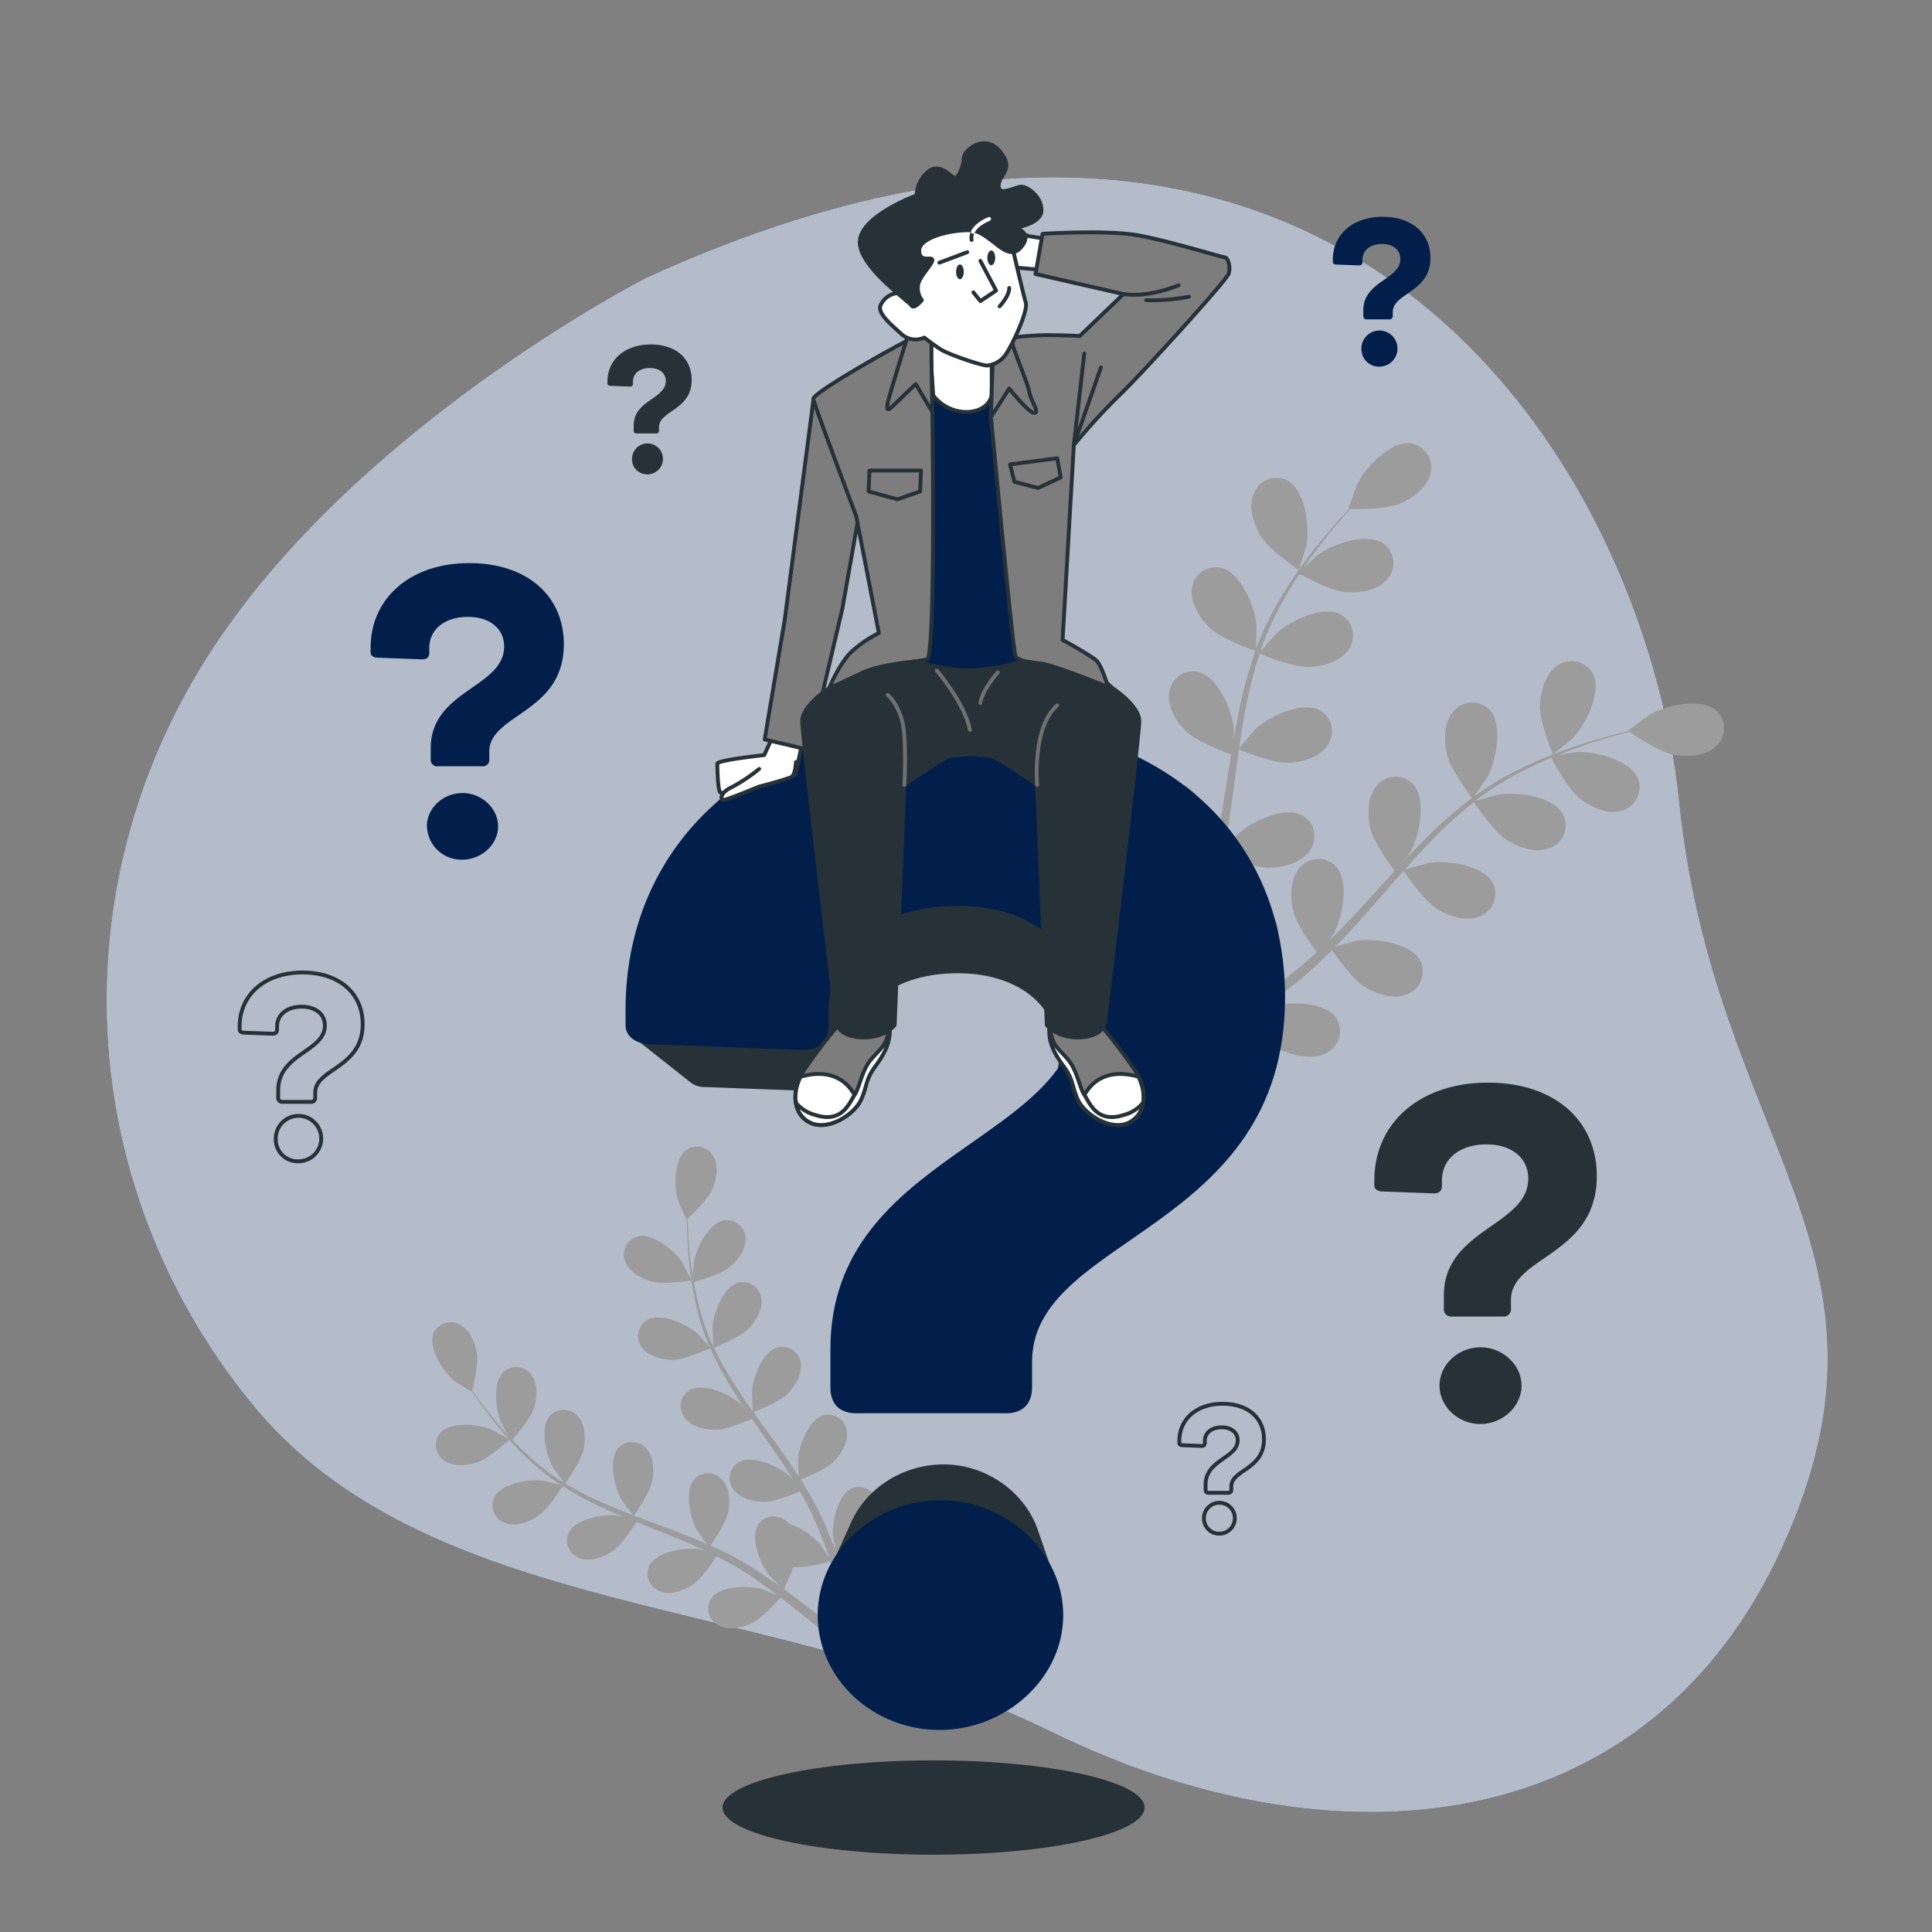 <svg xmlns="http://www.w3.org/2000/svg" viewBox="0 0 500 500"><rect x="0" y="0" width="500" height="500" fill="#808080" stroke="none"/><g id="freepik--background-simple--inject-2"><path d="M167.19,71.92S91.42,110.52,53.63,170,18.83,306,64.75,362.8s133.69,49.34,207.18,85.32,154.57,28.57,189.32-47.66S443.6,295.74,434.6,207.52,346.07-9.88,167.19,71.92Z" style="fill:#021F4C"></path><path d="M167.19,71.92S91.42,110.52,53.63,170,18.83,306,64.75,362.8s133.69,49.34,207.18,85.32,154.57,28.57,189.32-47.66S443.6,295.74,434.6,207.52,346.07-9.88,167.19,71.92Z" style="fill:#fff;opacity:0.7"></path></g><g id="freepik--Plants--inject-2"><path d="M123.5,378.48c3-1,8.32-5.89,8.32-5.9s-4.28-2.49-4.57-2.61c-3.37-1.42-10.72-2.18-13.39.93A4.86,4.86,0,0,0,115,378C117.36,379.68,120.9,379.32,123.5,378.48Z" style="fill:#9c9c9c"></path><path d="M178.91,331.34c.07,0-2.2-4.43-2.38-4.7-2-3-7.74-7.73-11.68-6.61a4.86,4.86,0,0,0-3,6.57c1.07,2.68,4.22,4.34,6.86,5.07C171.81,332.53,178.9,331.35,178.91,331.34Z" style="fill:#9c9c9c"></path><path d="M139.19,392.39c2.58-1.69,6.14-7.34,6.42-7.79a85.51,85.51,0,0,0,10.06,5.46c2,.94,4.08,1.83,6.16,2.69-1-.26-1.91-.47-2-.49-3.63-.48-10.92.73-12.67,4.43a4.85,4.85,0,0,0,3,6.58c2.72,1,6-.31,8.33-1.81s5.45-6.29,6.26-7.56l2.4,1c3.85,1.53,7.69,3,11.42,4.64,1.31.56,2.58,1.17,3.86,1.76-.9-.22-1.65-.4-1.77-.41-3.63-.48-10.91.73-12.67,4.43a4.84,4.84,0,0,0,3,6.57c2.73,1,6.05-.31,8.33-1.81s5.14-5.82,6.12-7.32c1.28.65,2.57,1.3,3.79,2,.82.49,1.65.9,2.45,1.44l2.38,1.53c1.47,1,3,2.08,4.42,3.12,1,.72,1.92,1.42,2.86,2.12-1.3-.57-3.87-1.65-4.1-1.71-3.51-1-10.9-.93-13.19,2.46a4.84,4.84,0,0,0,1.94,6.95c2.54,1.37,6,.61,8.51-.53,2.73-1.25,7-6.08,7.48-6.69,1.55,1.17,3.05,2.32,4.44,3.43,4.06,3.21,7.44,6.1,10,8.36l2-1.82c-2.68-2.26-6.26-5.2-10.57-8.46-1.57-1.19-3.27-2.44-5-3.7a53.26,53.26,0,0,0,2.44-5.69c3.07.31,8.85-1.28,9.6-1.49.65,1.83,1.26,3.62,1.81,5.31,1.58,4.83,2.79,9,3.68,12.31l2.24-2c-.93-3.09-2.13-6.86-3.62-11.11-.65-1.86-1.38-3.83-2.16-5.85.69-.39,6.25-3.63,8-6.07,1.59-2.22,3-5.49,2.14-8.26a4.86,4.86,0,0,0-6.45-3.23c-3.77,1.61-5.27,8.84-4.94,12.48,0,.22.5,2.53.82,4-.32-.83-.62-1.63-1-2.47-.66-1.68-1.37-3.33-2.12-5.11-.4-.85-.79-1.7-1.2-2.56s-.89-1.73-1.34-2.61c-1.07-2-2.26-4-3.51-6,1.47-.58,6.64-2.72,8.56-4.68s3.8-5,3.36-7.83a4.84,4.84,0,0,0-5.88-4.17c-4,1-6.55,7.94-6.77,11.59,0,.22.12,2.86.22,4.31-.76-1.18-1.51-2.36-2.31-3.53-2.32-3.37-4.78-6.71-7.21-10.05-.75-1-1.48-2.05-2.21-3.08.52-.2,6.72-2.61,8.87-4.8,1.91-2,3.8-5,3.37-7.84a4.85,4.85,0,0,0-5.89-4.17c-4,1-6.55,7.94-6.77,11.59,0,.28.18,4.07.28,5-1.62-2.27-3.21-4.54-4.69-6.84a83.63,83.63,0,0,1-5.42-9.65c.24-.09,6.72-2.58,8.92-4.83,1.91-2,3.8-5,3.37-7.83a4.84,4.84,0,0,0-5.88-4.17c-4,1-6.55,7.94-6.77,11.59,0,.24.13,3.13.23,4.5l-.22.06a61.73,61.73,0,0,1-3.62-10.53c-.51-2-.89-3.91-1.22-5.78,1.25-.34,7-1.95,9.18-3.76s4.32-4.53,4.21-7.42a4.86,4.86,0,0,0-5.4-4.79c-4.05.57-7.38,7.17-8,10.78,0,.19-.16,2.22-.23,3.7-.13-.85-.29-1.72-.4-2.54-.43-3.07-.64-5.9-.81-8.41-.08-1.43-.12-2.73-.15-3.94,1.05-1,5.27-5,6.37-7.53s1.75-6,.32-8.52a4.85,4.85,0,0,0-7-1.77c-3.34,2.38-3.25,9.77-2.14,13.26.1.3,2.13,4.84,2.19,4.79l.06-.06c0,1.16,0,2.41.08,3.78.11,2.52.25,5.37.62,8.46a86.28,86.28,0,0,0,1.66,9.9,62.56,62.56,0,0,0,3.42,10.71l.06.12c-.78-.91-3.05-3.38-3.25-3.55-2.76-2.4-9.51-5.41-13-3.29a4.84,4.84,0,0,0-1.15,7.12c1.74,2.31,5.21,3.08,7.95,3.09,3.08,0,9.16-2.75,9.65-3a85.78,85.78,0,0,0,5.38,10.11c1.16,1.89,2.39,3.77,3.65,5.63-.7-.76-1.33-1.44-1.43-1.53-2.76-2.39-9.51-5.41-13-3.29a4.84,4.84,0,0,0-1.15,7.12c1.73,2.32,5.21,3.08,7.95,3.09s8-2.24,9.38-2.85c.49.71,1,1.43,1.47,2.14,2.36,3.39,4.73,6.78,7,10.16.79,1.2,1.52,2.4,2.25,3.6-.62-.68-1.15-1.24-1.24-1.32-2.76-2.4-9.51-5.41-13-3.29a4.84,4.84,0,0,0-1.14,7.12c1.73,2.31,5.21,3.08,7.94,3.09s7.5-2,9.14-2.74c.72,1.25,1.44,2.5,2.07,3.75.42.86.88,1.66,1.24,2.55s.77,1.74,1.14,2.59c.67,1.68,1.36,3.4,2,5.05.43,1.14.82,2.24,1.21,3.34-.76-1.2-2.32-3.51-2.47-3.69a18.78,18.78,0,0,0-8-5.16,5.46,5.46,0,0,0-.76-.76,4.85,4.85,0,0,0-7.16.86c-2.26,3.42.48,10.28,2.77,13.14.13.17,1.8,1.83,2.87,2.86L199.65,409c-1.47-1-3-2-4.58-3.09l-2.41-1.48c-.8-.51-1.7-.95-2.56-1.43-2-1.08-4.09-2.08-6.21-3,.9-1.29,4-5.92,4.55-8.62s.42-6.24-1.51-8.39a4.85,4.85,0,0,0-7.21-.23c-2.75,3-1.08,10.23.74,13.4.12.2,1.68,2.32,2.57,3.47-1.28-.56-2.56-1.13-3.87-1.66-3.8-1.53-7.69-3-11.56-4.41-1.19-.44-2.37-.9-3.55-1.35.33-.45,4.17-5.88,4.75-8.9.52-2.68.43-6.24-1.51-8.39a4.85,4.85,0,0,0-7.21-.23c-2.75,3-1.08,10.23.75,13.4.13.24,2.39,3.29,3,4-2.6-1-5.18-2-7.69-3.11a83.48,83.48,0,0,1-9.84-5.06c.15-.21,4.19-5.86,4.78-8.95.51-2.68.42-6.24-1.51-8.39a4.85,4.85,0,0,0-7.21-.23c-2.75,3-1.08,10.23.74,13.4.12.21,1.84,2.54,2.69,3.63l-.16.17a62.28,62.28,0,0,1-8.82-6.79c-1.53-1.37-2.91-2.76-4.22-4.15.86-1,4.74-5.47,5.59-8.2s1.1-6.16-.58-8.5a4.86,4.86,0,0,0-7.15-1c-3.06,2.72-2.19,10.06-.73,13.41.08.18,1.1,1.94,1.86,3.21-.58-.63-1.19-1.27-1.74-1.89-2-2.32-3.79-4.57-5.31-6.58-.86-1.15-1.61-2.2-2.31-3.19.35-1.4,1.67-7.05,1.17-9.8s-1.86-6-4.44-7.28a4.84,4.84,0,0,0-6.8,2.38c-1.47,3.82,2.68,9.93,5.52,12.23.25.2,4.45,2.86,4.47,2.79a.64.64,0,0,0,0-.09c.65,1,1.36,2,2.15,3.12,1.48,2,3.18,4.34,5.19,6.71a87.5,87.5,0,0,0,6.85,7.35,63.65,63.65,0,0,0,8.75,7l.12.07c-1.15-.33-4.41-1.14-4.67-1.17-3.63-.48-10.91.73-12.67,4.43a4.85,4.85,0,0,0,3,6.58C133.59,395.17,136.91,393.9,139.19,392.39Z" style="fill:#9c9c9c"></path><path d="M326.28,138.71c2.14,3.58,9.85,8.83,9.86,8.83s1.92-6.13,2-6.54c.82-4.67-.34-14.19-5-16.67a6.29,6.29,0,0,0-8.69,3.48C323,131.29,324.46,135.67,326.28,138.71Z" style="fill:#9c9c9c"></path><path d="M401.89,195.25c0,.09,5-4.06,5.27-4.36,3.27-3.45,7.55-12,5-16.69a6.29,6.29,0,0,0-9.17-1.89c-3.09,2.13-4.28,6.59-4.45,10.13C398.35,186.6,401.89,195.24,401.89,195.25Z" style="fill:#9c9c9c"></path><path d="M313.19,162.58c2.89,2.77,11.07,5.65,11.72,5.87a111.48,111.48,0,0,0-4,14.31c-.61,2.82-1.14,5.69-1.63,8.57,0-1.35,0-2.56,0-2.73-.44-4.72-4.07-13.6-9.26-14.75a6.29,6.29,0,0,0-7.47,5.65c-.44,3.73,2.14,7.57,4.7,10s9.52,5.09,11.36,5.75c-.18,1.1-.37,2.21-.54,3.31-.83,5.31-1.63,10.61-2.58,15.79-.33,1.82-.73,3.61-1.12,5.4,0-1.2,0-2.21,0-2.36-.44-4.73-4.07-13.6-9.26-14.76a6.29,6.29,0,0,0-7.46,5.66c-.44,3.72,2.13,7.56,4.69,10s8.85,4.82,11,5.62c-.45,1.82-.9,3.64-1.42,5.38-.39,1.18-.67,2.34-1.12,3.51l-1.26,3.45c-.87,2.16-1.76,4.4-2.67,6.5-.62,1.45-1.24,2.83-1.86,4.22.35-1.81,1-5.37,1-5.67.28-4.74-2-14.06-6.92-16a6.29,6.29,0,0,0-8.24,4.46c-1,3.61,1,7.8,3.12,10.61,2.38,3.1,9.71,7.06,10.63,7.55-1,2.29-2.06,4.52-3.06,6.6-2.9,6.07-5.58,11.17-7.7,15.08l2.89,2.06c2.1-4,4.78-9.41,7.66-15.81,1.06-2.33,2.15-4.84,3.24-7.43a66.24,66.24,0,0,0,7.9,1.45c.5,4,4.17,10.84,4.65,11.72-2.13,1.35-4.21,2.64-6.2,3.82-5.65,3.4-10.62,6.14-14.51,8.21l3.15,2.25c3.65-2.06,8.07-4.66,13-7.77,2.17-1.36,4.46-2.86,6.79-4.42.69.76,6.39,6.86,10,8.38,3.27,1.37,7.81,2.22,11.06.33a6.28,6.28,0,0,0,2.23-9.09c-3.12-4.31-12.7-4.12-17.22-2.65-.26.09-3.05,1.35-4.79,2.18.95-.64,1.88-1.26,2.85-1.93,1.93-1.32,3.82-2.69,5.85-4.15l2.9-2.25c1-.74,1.93-1.63,2.91-2.45,2.23-1.94,4.4-4,6.53-6.16,1.16,1.68,5.36,7.61,8.39,9.47s7.39,3.38,10.88,2a6.29,6.29,0,0,0,3.59-8.65c-2.43-4.73-11.94-6-16.62-5.23-.29.05-3.59,1-5.39,1.52,1.27-1.29,2.55-2.58,3.79-3.94,3.6-3.9,7.12-8,10.64-12,1.08-1.24,2.18-2.46,3.26-3.68.41.6,5.24,7.75,8.64,9.84,3,1.85,7.39,3.38,10.89,2a6.29,6.29,0,0,0,3.58-8.65c-2.43-4.73-11.94-6-16.62-5.23-.35.05-5.1,1.4-6.29,1.8,2.4-2.7,4.81-5.37,7.3-7.91a111,111,0,0,1,10.65-9.64c.19.28,5.2,7.77,8.68,9.91,3,1.85,7.39,3.37,10.89,2a6.29,6.29,0,0,0,3.58-8.65c-2.43-4.73-11.94-6-16.62-5.22-.31,0-3.92,1.07-5.63,1.59l-.14-.27a81.39,81.39,0,0,1,12.29-7.61c2.36-1.22,4.68-2.25,7-3.21.79,1.49,4.48,8.26,7.4,10.53s7,4.17,10.6,3.19a6.29,6.29,0,0,0,4.51-8.2c-1.9-5-11.2-7.28-15.94-7-.26,0-2.87.45-4.76.78,1-.41,2.1-.86,3.1-1.24,3.76-1.43,7.28-2.51,10.42-3.44,1.78-.52,3.41-1,4.93-1.34,1.54,1.06,7.79,5.25,11.37,5.9s8.11.49,10.87-2.05a6.29,6.29,0,0,0,.22-9.36c-4-3.53-13.29-1.29-17.38,1.11-.36.21-5.51,4.1-5.43,4.16l.09.06c-1.47.34-3.05.73-4.77,1.18-3.15.87-6.72,1.88-10.52,3.23a113.05,113.05,0,0,0-12.06,5,82.81,82.81,0,0,0-12.57,7.4l-.13.11c.92-1.25,3.4-4.83,3.56-5.13,2.24-4.19,4.11-13.59.42-17.42a6.31,6.31,0,0,0-9.35.6c-2.42,2.87-2.39,7.49-1.61,10.95.88,3.9,6.11,10.81,6.53,11.36a111.52,111.52,0,0,0-11.24,9.72c-2.07,2-4.08,4.12-6.08,6.25.77-1.11,1.44-2.11,1.52-2.26,2.24-4.18,4.11-13.59.42-17.41a6.28,6.28,0,0,0-9.34.6c-2.43,2.86-2.4,7.48-1.62,10.94s5.14,9.5,6.31,11.06l-2.28,2.47c-3.62,4-7.21,7.95-10.86,11.74-1.28,1.34-2.6,2.61-3.91,3.89.68-1,1.25-1.82,1.32-2,2.24-4.18,4.11-13.59.42-17.41a6.3,6.3,0,0,0-9.35.59c-2.42,2.87-2.39,7.49-1.61,10.95s4.71,8.91,6.1,10.78c-1.38,1.26-2.76,2.53-4.16,3.7-1,.77-1.85,1.58-2.87,2.31l-2.95,2.18c-1.92,1.33-3.9,2.7-5.81,3.95-1.33.87-2.6,1.68-3.89,2.5,1.3-1.32,3.78-3.95,4-4.19a24.48,24.48,0,0,0,4.24-11.58,7.55,7.55,0,0,0,.74-1.18,6.3,6.3,0,0,0-3.16-8.82c-5-1.87-12.87,3.57-15.82,7.29-.18.22-1.8,2.81-2.8,4.46.44-1.06.88-2.08,1.32-3.18.88-2.16,1.7-4.34,2.58-6.69.39-1.15.79-2.31,1.18-3.48s.71-2.42,1.08-3.64c.79-2.86,1.45-5.78,2.05-8.75,1.89.77,8.66,3.4,12.22,3.28s8-1.26,10.19-4.33a6.29,6.29,0,0,0-1.79-9.19c-4.63-2.61-13.26,1.58-16.74,4.8-.22.21-2.46,2.8-3.66,4.25.34-1.78.7-3.56,1-5.38.84-5.25,1.53-10.58,2.25-15.9.21-1.63.45-3.25.68-4.87.67.28,8.65,3.58,12.64,3.44,3.54-.12,8-1.26,10.18-4.33a6.29,6.29,0,0,0-1.78-9.19c-4.64-2.6-13.27,1.58-16.75,4.81-.26.24-3.48,4-4.25,5,.51-3.57,1-7.13,1.72-10.62A112,112,0,0,1,326,169.14c.31.13,8.62,3.62,12.71,3.48,3.54-.13,8-1.26,10.18-4.33a6.3,6.3,0,0,0-1.78-9.2c-4.64-2.6-13.26,1.58-16.75,4.81-.23.21-2.68,3.06-3.82,4.44l-.26-.15a80.67,80.67,0,0,1,6-13.12c1.3-2.32,2.66-4.47,4-6.53,1.48.81,8.29,4.42,12,4.71,3.54.26,8.11-.38,10.6-3.19a6.29,6.29,0,0,0-.77-9.33c-4.32-3.1-13.35.11-17.17,2.94-.2.15-2.14,1.94-3.53,3.27.63-.92,1.27-1.88,1.9-2.75,2.34-3.26,4.69-6.11,6.78-8.62,1.21-1.41,2.33-2.67,3.38-3.83,1.87,0,9.4.08,12.74-1.35s7-4.07,7.94-7.71a6.29,6.29,0,0,0-5-7.93c-5.26-.76-11.8,6.26-13.89,10.52-.18.37-2.33,6.46-2.24,6.46h.12c-1,1.1-2.15,2.29-3.33,3.62-2.15,2.46-4.57,5.27-7,8.49a112.39,112.39,0,0,0-7.33,10.79,82.25,82.25,0,0,0-6.39,13.11l-.06.17c.09-1.56.17-5.91.14-6.25-.44-4.73-4.07-13.6-9.26-14.75a6.29,6.29,0,0,0-7.46,5.65C308.06,156.29,310.63,160.13,313.19,162.58Z" style="fill:#9c9c9c"></path></g><g id="freepik--question-marks-2--inject-2"><path d="M373.67,338.61v-3.35c0-17.25,21.84-18,21.84-30.28,0-5.33-4.34-8.81-10.8-8.81-7.07,0-11.54,3.85-11.54,9.31v1.37c0,1.36-.74,2-2.11,2l-13.27-.5c-1.24,0-2.11-.62-2.11-1.48v-1.37c0-15,11.91-25.31,29.41-25.31,17.12,0,28.16,9.68,28.16,24.19,0,20.6-22.21,20.73-22.21,32v2.23a1.9,1.9,0,0,1-2.11,2.11H375.78A1.9,1.9,0,0,1,373.67,338.61Zm-1.12,20c0-5.46,4.84-9.93,10.67-9.93,5.59,0,10.55,4.47,10.55,9.93s-5,9.93-10.67,9.93S372.55,364.05,372.55,358.59Z" style="fill:#263238"></path><path d="M111.47,196.51V193.6c0-15,19-15.63,19-26.3,0-4.64-3.77-7.65-9.37-7.65-6.15,0-10,3.34-10,8.08v1.19c0,1.18-.64,1.72-1.83,1.72l-11.53-.43c-1.08,0-1.83-.54-1.83-1.29v-1.19c0-13,10.34-22,25.54-22,14.87,0,24.47,8.41,24.47,21,0,17.89-19.3,18-19.3,27.81v1.94a1.65,1.65,0,0,1-1.83,1.83H113.3A1.65,1.65,0,0,1,111.47,196.51Zm-1,17.35c0-4.74,4.2-8.62,9.26-8.62,4.85,0,9.17,3.88,9.17,8.62s-4.32,8.62-9.27,8.62A8.91,8.91,0,0,1,110.5,213.86Z" style="fill:#021F4C"></path><path d="M352.83,81.76V80.29c0-7.57,9.58-7.9,9.58-13.29,0-2.34-1.91-3.87-4.74-3.87-3.1,0-5.06,1.69-5.06,4.09v.6c0,.6-.33.87-.93.87l-5.82-.22c-.55,0-.93-.27-.93-.65v-.6c0-6.59,5.23-11.11,12.91-11.11,7.51,0,12.36,4.25,12.36,10.62,0,9-9.75,9.09-9.75,14v1a.83.83,0,0,1-.93.92h-5.77A.82.82,0,0,1,352.83,81.76Zm-.49,8.77A4.67,4.67,0,1,1,357,94.88,4.5,4.5,0,0,1,352.34,90.53Z" style="fill:#021F4C"></path><path d="M72,284v-1.85c0-9.54,12.08-9.95,12.08-16.75,0-2.95-2.4-4.87-6-4.87-3.91,0-6.38,2.13-6.38,5.15v.75c0,.76-.41,1.1-1.17,1.1l-7.34-.27c-.69,0-1.17-.35-1.17-.83v-.75c0-8.3,6.59-14,16.27-14,9.47,0,15.57,5.35,15.57,13.38,0,11.39-12.28,11.46-12.28,17.71V284a1.05,1.05,0,0,1-1.17,1.17H73.15A1.05,1.05,0,0,1,72,284Zm-.62,11.05a5.88,5.88,0,1,1,5.84,5.49A5.68,5.68,0,0,1,71.36,295.05Z" style="fill:none;stroke:#263238;stroke-miterlimit:10"></path><path d="M164,111.38v-1.27c0-6.56,8.31-6.85,8.31-11.52,0-2-1.65-3.35-4.11-3.35-2.69,0-4.39,1.46-4.39,3.54v.52c0,.52-.28.75-.8.75l-5-.19c-.47,0-.8-.23-.8-.56v-.52c0-5.71,4.53-9.63,11.18-9.63S179,92.83,179,98.35c0,7.84-8.45,7.89-8.45,12.18v.85a.72.72,0,0,1-.8.8h-5A.72.72,0,0,1,164,111.38Zm-.42,7.6a4,4,0,1,1,4,3.78A3.9,3.9,0,0,1,163.55,119Z" style="fill:#263238"></path><path d="M312,385.53v-1.27c0-6.56,8.31-6.84,8.31-11.52,0-2-1.65-3.35-4.11-3.35-2.69,0-4.39,1.46-4.39,3.54v.52c0,.52-.28.76-.8.76l-5-.19c-.47,0-.8-.24-.8-.57v-.52c0-5.71,4.53-9.63,11.18-9.63s10.72,3.68,10.72,9.21c0,7.83-8.45,7.88-8.45,12.17v.85a.73.73,0,0,1-.8.81h-5A.73.73,0,0,1,312,385.53Zm-.42,7.6a4,4,0,1,1,4,3.78A3.9,3.9,0,0,1,311.59,393.13Z" style="fill:none;stroke:#263238;stroke-miterlimit:10"></path></g><g id="freepik--question-mark-1--inject-2"><path d="M272.85,408.29c-.07-.21-.14-.42-.22-.63s-.14-.43-.22-.64-.14-.42-.22-.63-.14-.43-.22-.64-.14-.42-.22-.63-.14-.43-.22-.64l-.22-.63c-.07-.22-.15-.43-.22-.64l-.22-.63c-.07-.22-.15-.43-.22-.64l-.22-.63c-.07-.22-.15-.43-.22-.64L270,400c-.07-.22-.15-.43-.22-.64l-.23-.63c-.07-.22-.14-.43-.22-.64s-.14-.42-.22-.63-.14-.43-.22-.64-.14-.42-.22-.63c-3.26-9.92-13.34-17.2-24.43-17.2-10.75,0-20.1,6.26-24,15.08-.1.2-.19.41-.28.61l-.27.62c-.1.2-.19.4-.28.61s-.19.41-.28.61l-.27.61c-.1.21-.19.41-.28.62s-.19.4-.28.61-.19.4-.28.61l-.27.61c-.1.2-.19.41-.28.61s-.19.41-.28.61l-.27.62c-.1.2-.19.4-.28.61s-.19.41-.28.61l-.27.61c-.1.21-.19.41-.28.62s-.19.4-.28.61l-.27.61c-.1.2-.19.41-.28.61s-.19.41-.28.62A27.21,27.21,0,0,0,212.12,418c0,16.1,13.9,29.26,31.09,29.26,16.82,0,31.45-13.16,31.45-29.26a26.42,26.42,0,0,0-1.59-9C273,408.71,272.93,408.5,272.85,408.29Z" style="fill:#263238"></path><path d="M249.06,186.8c-51.57,0-86.68,30.35-86.68,74.61v4a3.84,3.84,0,0,0,1.9,3.26,4.91,4.91,0,0,0,.7.56,4.38,4.38,0,0,0,.71.56,4.38,4.38,0,0,0,.71.56,4,4,0,0,0,.71.56,4.3,4.3,0,0,0,.7.56,4.43,4.43,0,0,0,.71.57,5,5,0,0,0,.71.56,4.5,4.5,0,0,0,.71.56,4.41,4.41,0,0,0,.7.56,4.65,4.65,0,0,0,.77.6,5.63,5.63,0,0,0,.65.51,5,5,0,0,0,.71.56,4.91,4.91,0,0,0,.7.56,5,5,0,0,0,.71.56,4.5,4.5,0,0,0,.71.56,4.41,4.41,0,0,0,.7.56,4.5,4.5,0,0,0,.71.56,4.41,4.41,0,0,0,.7.56,5,5,0,0,0,.71.56,4.41,4.41,0,0,0,.7.56,5.89,5.89,0,0,0,4.2,1.46l32.16,1.2c3.31,0,5.11-1.5,5.11-4.81v-3.3c0-13.23,10.82-22.54,28-22.54,15.63,0,26.15,8.41,26.15,21.34a23.1,23.1,0,0,1-.42,4.39c-16.14,21.16-58.15,30.49-58.15,71.56v9.88c0,4,2.19,6.21,6.22,6.21H260.4c4,0,6.22-2.19,6.22-6.21v-6.59c0-33.28,65.47-33.65,65.47-94.36C332.09,215.32,299.53,186.8,249.06,186.8Z" style="fill:#263238"></path><path d="M215.41,359.07v-9.88c0-50.84,64.37-53,64.37-89.24,0-15.73-12.8-26-31.82-26-20.85,0-34,11.34-34,27.43v4c0,4-2.2,5.86-6.22,5.86l-39.14-1.47c-3.65,0-6.21-1.83-6.21-4.39v-4c0-44.26,35.11-74.61,86.68-74.61,50.47,0,83,28.52,83,71.32,0,60.71-65.47,61.08-65.47,94.36v6.59c0,4-2.2,6.21-6.22,6.21H221.63C217.6,365.28,215.41,363.09,215.41,359.07ZM212.12,418c0-16.09,14.26-29.26,31.45-29.26,16.46,0,31.09,13.17,31.09,29.26S260,447.21,243.21,447.21C226,447.21,212.12,434.05,212.12,418Z" style="fill:#021F4C;stroke:#021F4C;stroke-miterlimit:10"></path><ellipse cx="241.61" cy="467.79" rx="54.61" ry="12.21" style="fill:#263238"></ellipse></g><g id="freepik--Character--inject-2"><path d="M199.87,190.85l-2.09,4.56s-12.14,1.31-12.14,2.22.13,7.18.79,7.44a2.15,2.15,0,0,0,1.56,0l17.88-4.57,1.7-8.09Z" style="fill:#fff;stroke:#263238;stroke-linecap:round;stroke-linejoin:round"></path><path d="M196.47,199a43.45,43.45,0,0,1-7.15,4.76c-2.89,1.3-3,3.27-2.08,3.27s9.08-3.42,9.08-3.42,7.41-1.94,8.48-2.53,1.19-3.87,1.19-3.87" style="fill:#fff;stroke:#263238;stroke-linecap:round;stroke-linejoin:round"></path><polygon points="210.55 103.23 203.09 160.41 197.9 191.37 209.42 194.09 218.01 157.47 222.08 134.42 210.55 103.23" style="fill:#7d7d7d;stroke:#263238;stroke-linecap:round;stroke-linejoin:round"></polygon><polygon points="270.75 61.83 266.2 61.11 256.88 57.58 256.54 68.65 270.99 69.98 270.75 61.83" style="fill:#fff;stroke:#263238;stroke-linecap:round;stroke-linejoin:round"></polygon><path d="M217.56,264.6A140.28,140.28,0,0,0,208.07,277c-3.85,5.88-2.49,12.2,2.26,13.79s10.84-2.72,12.43-6.11,1.13-5.19,3.61-8.58,4.52-6.78,3.62-11.3S220,261.44,217.56,264.6Z" style="fill:#7d7d7d;stroke:#263238;stroke-linecap:round;stroke-linejoin:round"></path><path d="M222.3,285.53c-.32-.68-.69-1.4-1.13-2.17-3.63-6.39-10-5.88-14-4.69-2.63,5.37-1.13,10.71,3.18,12.15S220.22,288.74,222.3,285.53Z" style="fill:#fff;stroke:#263238;stroke-linecap:round;stroke-linejoin:round"></path><path d="M221.17,283.36c-1.35,2-3.16,7.46-10.17,5.2a9.66,9.66,0,0,1-5-3.15,6.59,6.59,0,0,0,4.37,5.41c4.74,1.58,10.84-2.72,12.43-6.11s1.13-5.19,3.61-8.58,4.52-6.78,3.62-11.3c0,5.42-2,6.32-4.52,9.26S222.53,281.32,221.17,283.36Z" style="fill:#fff;stroke:#263238;stroke-linecap:round;stroke-linejoin:round"></path><path d="M284.25,264.6A140.28,140.28,0,0,1,293.74,277c3.85,5.88,2.49,12.2-2.26,13.79s-10.84-2.72-12.43-6.11-1.13-5.19-3.61-8.58-4.52-6.78-3.62-11.3S281.77,261.44,284.25,264.6Z" style="fill:#7d7d7d;stroke:#263238;stroke-linecap:round;stroke-linejoin:round"></path><path d="M279.52,285.53c.31-.68.68-1.4,1.12-2.17,3.63-6.39,10-5.88,14-4.69,2.63,5.37,1.13,10.71-3.18,12.15S281.59,288.74,279.52,285.53Z" style="fill:#fff;stroke:#263238;stroke-linecap:round;stroke-linejoin:round"></path><path d="M280.64,283.36c1.35,2,3.16,7.46,10.17,5.2a9.66,9.66,0,0,0,5-3.15,6.59,6.59,0,0,1-4.37,5.41c-4.74,1.58-10.84-2.72-12.43-6.11s-1.13-5.19-3.61-8.58-4.52-6.78-3.62-11.3c0,5.42,2,6.32,4.52,9.26S279.28,281.32,280.64,283.36Z" style="fill:#fff;stroke:#263238;stroke-linecap:round;stroke-linejoin:round"></path><path d="M294.85,186.63c0-4.07-7-8.59-7-8.59-10.55-10.73-29.59-9.31-36.62-8.35-7-1-26.06-2.38-36.61,8.35,0,0-7,4.52-7,8.59s8.82,77.52,8.82,77.52-.23,3.84,6.1,4.29,9-3.16,9-3.16l2.49-62.15s10.17-7.24,12-7.46c.66-.09,1.52-.23,2.48-.35v.12a13.3,13.3,0,0,1,5.43,0v-.12c1,.12,1.81.26,2.48.35,1.81.22,12,7.46,12,7.46l2.49,62.15s2.71,3.61,9,3.16,6.1-4.29,6.1-4.29S294.85,190.7,294.85,186.63Z" style="fill:#263238;stroke:#263238;stroke-linecap:round;stroke-linejoin:round"></path><path d="M268.41,203.13s-1.36-14.92,5.2-20.57" style="fill:none;stroke:#707070;stroke-linecap:round;stroke-linejoin:round"></path><path d="M234.06,203.13s.68-12.43-.68-16.95-3.62-6.33-3.62-6.33" style="fill:none;stroke:#707070;stroke-linecap:round;stroke-linejoin:round"></path><path d="M242.42,173.52s7.23,8.36,8.59,15.37" style="fill:none;stroke:#707070;stroke-linecap:round;stroke-linejoin:round"></path><path d="M258.24,174s-4.07,4.52-4.52,7.91" style="fill:none;stroke:#707070;stroke-linecap:round;stroke-linejoin:round"></path><path d="M248.07,86.06s-6.55-.91-8.81,1.35S229.31,98,229.31,98l4.07,71.87s9.27,3.62,17.18,3.62,16.95-2.94,19-4.52.23-78.65.23-78.65S253,85.38,248.07,86.06Z" style="fill:#021F4C;stroke:#263238;stroke-linecap:round;stroke-linejoin:round"></path><path d="M260.05,87.64a82.4,82.4,0,0,1,10.39-.91c4.52,0,9,.23,9,.23l11.3-10.85L268,70.91l1.81-10.39s16.72-1.13,25.08.45,21.47,5.65,22.15,5.65,1.58,2.49.9,4.29S296,96.23,289.65,102.33a155.92,155.92,0,0,0-11.75,12.88L275,165.61s7.46,4.07,8.82,5.42,2.94,6.78,2.94,6.78-13.79-5.65-17.41-6.1-5.87-.68-6.55-2-6.33-61.7-6.33-61.7l.23-19.21S256.66,87.64,260.05,87.64Z" style="fill:#7d7d7d;stroke:#263238;stroke-linecap:round;stroke-linejoin:round"></path><polygon points="273.61 118.6 261.4 120.18 262.53 124.7 268.64 126.28 274.51 123.57 273.61 118.6" style="fill:none;stroke:#263238;stroke-linecap:round;stroke-linejoin:round"></polygon><polyline points="280.61 91.48 277.9 115.21 284.91 95.1" style="fill:none;stroke:#263238;stroke-linecap:round;stroke-linejoin:round"></polyline><path d="M290.78,76.11s5.65,1.13,14.24-2.26" style="fill:none;stroke:#263238;stroke-linecap:round;stroke-linejoin:round"></path><path d="M296.66,77.69a51.07,51.07,0,0,0,11.07-.9" style="fill:none;stroke:#263238;stroke-linecap:round;stroke-linejoin:round"></path><path d="M240.39,85.83l1.13,16.5a10.87,10.87,0,0,0,8.81,4.29c5.65-.22,6.33-4.29,6.33-4.29V88.77Z" style="fill:#fff;stroke:#263238;stroke-linecap:round;stroke-linejoin:round"></path><path d="M256.88,94.42,256.43,108l4.75-7.46s5.2,6.55,6.55,6.33-.9-2.94-1.35-5.42-4.3-11.31-4.75-13.79-4.75-2.94-5-1.81a11.54,11.54,0,0,0,0,2.94Z" style="fill:#7d7d7d;stroke:#263238;stroke-linecap:round;stroke-linejoin:round"></path><path d="M241.29,106.62s.9,63.28-1.36,64-11.3.91-17,3.62-8.36,3.84-8.36,3.84,2.71-6.55,5.88-9.49a31.21,31.21,0,0,1,7-4.75l-5.87-30.28s-10.85-28.71-11.08-30.29,20.57-13.33,24.86-15.37,5.43-.22,5.43-.22Z" style="fill:#7d7d7d;stroke:#263238;stroke-linecap:round;stroke-linejoin:round"></path><path d="M235.64,84.7s-5.42,17.18-5.88,19.44,0,2.26,1.59.67S237,99.39,237,99.39l4.29,7.23-.23-13.33V85.6S240.84,82.44,235.64,84.7Z" style="fill:#7d7d7d;stroke:#263238;stroke-linecap:round;stroke-linejoin:round"></path><polygon points="225.02 121.77 238.35 121.77 238.13 127.19 232.25 129.22 224.79 127.19 225.02 121.77" style="fill:none;stroke:#263238;stroke-linecap:round;stroke-linejoin:round"></polygon><path d="M261.63,62.33s3.16,13.78,3.84,16-3.61,11.08-5,13.11a6.58,6.58,0,0,1-5,3.16c-1.58,0-10.17-2.93-12.21-4.29s-4.06-2.94-4.06-2.94a5.43,5.43,0,0,1-5.88-.9c-2.71-2.49-6.33-5.43-5.43-7.46a5.31,5.31,0,0,1,5.2-3.16c2.49,0,1.59-.23,1.59-.23s-4.52-6.55-4.52-11.75,9.71-9,15.36-9a30.18,30.18,0,0,1,11.3,2.71Z" style="fill:#fff;stroke:#263238;stroke-linecap:round;stroke-linejoin:round"></path><polyline points="253.72 67.52 257.79 75.21 253.72 77.92 251.91 75.66" style="fill:none;stroke:#263238;stroke-linecap:round;stroke-linejoin:round"></polyline><path d="M261.18,74.53s.22,1.81-2.49,4.75" style="fill:none;stroke:#263238;stroke-linecap:round;stroke-linejoin:round"></path><path d="M249.43,70.35c0,1.06-.46,1.92-1,1.92s-1-.86-1-1.92.46-1.92,1-1.92S249.43,69.29,249.43,70.35Z" style="fill:#263238"></path><ellipse cx="256.54" cy="66.73" rx="1.02" ry="1.92" style="fill:#263238"></ellipse><path d="M237.22,50.57S223,55.77,222.53,62.33s12.66,15.59,13.34,16.72,2.71-1.36,2.71-1.36a5.25,5.25,0,0,1-.91-4.29c.68-2.26,3.62-5,3.62-6.1s-3.39.9-3.39-2.49,8.36-5.42,13.33-5.2,9.27,8.59,12.89,4.52-1.59-5.19-1.59-5.19,7-.91,7-4.52-3.62-6.11-5.2-6.11-5.87,2.72-5.87-.22,4.29-4.3.22-9-9.26,0-9.26,1.81-1.36,5.19-2.26,5.19-3.62-4.06-6.78-1.8A8.38,8.38,0,0,0,237.22,50.57Z" style="fill:#263238;stroke:#263238;stroke-linecap:round;stroke-linejoin:round"></path><line x1="243.1" y1="67.98" x2="250.33" y2="65.26" style="fill:none;stroke:#263238;stroke-linecap:round;stroke-linejoin:round"></line><path d="M251.46,62.1a3.11,3.11,0,0,1,.32-2.08" style="fill:none;stroke:#263238;stroke-linecap:round;stroke-linejoin:round"></path><path d="M251.78,60c.51-1,1.66-2.29,4.2-3.34" style="fill:none;stroke:#fff;stroke-linecap:round;stroke-linejoin:round"></path></g></svg>